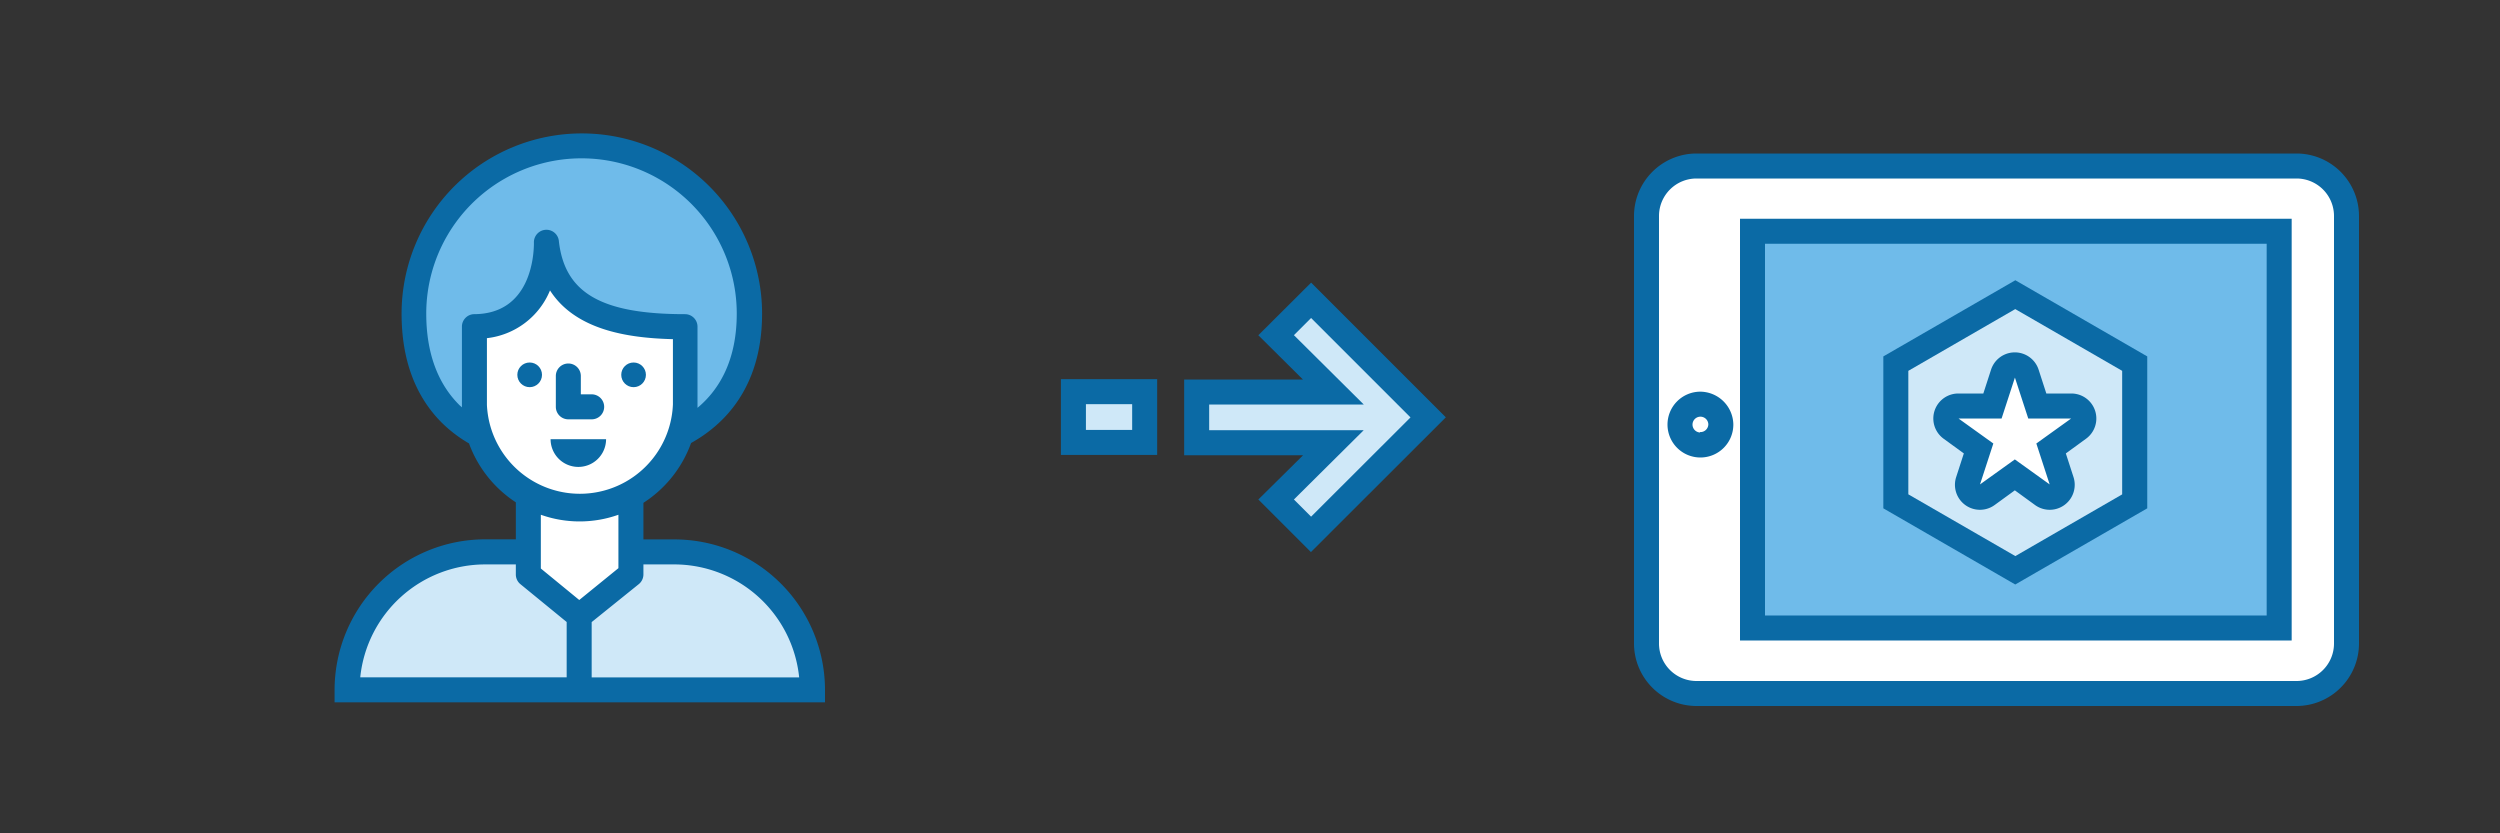 <svg id="Orange_Expanded_copy" data-name="Orange Expanded copy" xmlns="http://www.w3.org/2000/svg" viewBox="0 0 300 100"><rect x="0" y="0" width="300" height="100" fill="#333333" stroke="none"/><defs><style>.cls-1{fill:#cfe8f8;}.cls-2{fill:#fff;}.cls-3{fill:#6fbbea;}.cls-4{fill:#0b6aa5;}</style></defs><title>open-badges-illustrations-B</title><path class="cls-1" d="M80.9,66.23H75.71v2.71l-6.21,5-6.1-5V66.23H58.21A16.61,16.61,0,0,0,41.65,82.78H97.46A16.61,16.61,0,0,0,80.9,66.23Z"/><path class="cls-2" d="M56.93,39.21c0,0.05,0,9.32,0,9.38a12.67,12.67,0,0,0,6.58,10.95c0,0.23,0,8.15.07,8.46a6,6,0,0,0,6,5.06c2,0,5.43-.88,5.82-5.06,0-.25,0-8.12,0-8.34a12.67,12.67,0,0,0,6.81-11.13s0-9.29,0-9.32c-8.06,0-15.63-1.48-16.62-10C65.65,33.67,63.46,39.21,56.93,39.21Z"/><path class="cls-3" d="M69.82,17.51A20.07,20.07,0,0,0,49.69,37.64c0,7.46,3.19,12,7.81,14.54a12.64,12.64,0,0,1-.57-3.59c0-.05,0-9.32,0-9.38,6.53,0,8.72-5.54,8.72-10,1,8.55,8.55,10,16.62,10,0,0,0,9.29,0,9.32a12.64,12.64,0,0,1-.54,3.55c4.81-2.5,8.23-7,8.23-14.44A20.13,20.13,0,0,0,69.82,17.51Z"/><path class="cls-4" d="M80.9,64.73H77.21V60.34a14.3,14.3,0,0,0,5.72-7.18c5.52-3.08,8.52-8.38,8.52-15.52a21.63,21.63,0,1,0-43.26,0c0,5.51,1.64,9.92,4.86,13.12a16.18,16.18,0,0,0,3.23,2.45,14.32,14.32,0,0,0,5.62,7.07v4.44H58.21A18.08,18.08,0,0,0,40.15,82.78v1.5H99v-1.5A18.08,18.08,0,0,0,80.9,64.73ZM55.43,39.21c0,0.05,0,9.34,0,9.4s0,0.18,0,.27l-0.28-.25c-2.64-2.61-4-6.31-4-11a18.63,18.63,0,1,1,37.26,0c0,5.4-1.94,9-4.71,11.31,0-.13,0-0.26,0-0.4s0-9.31,0-9.34a1.5,1.5,0,0,0-1.5-1.5c-10,0-14.41-2.52-15.13-8.71a1.5,1.5,0,0,0-3,.17c0,1.43-.35,8.54-7.22,8.54A1.5,1.5,0,0,0,55.43,39.21Zm3,9.37c0-.12,0-5.38,0-8A9.32,9.32,0,0,0,66,34.85c3,4.67,9.08,5.71,14.75,5.85,0,2.6,0,7.71,0,7.83A11.17,11.17,0,0,1,58.43,48.58ZM69.51,72L64.9,68.22V61.77a13.91,13.91,0,0,0,9.31,0v6.41Zm-11.3-4.27H61.9v1.21a1.5,1.5,0,0,0,.55,1.16L68,74.64v6.64H43.23A15.08,15.08,0,0,1,58.21,67.73ZM71,81.28V74.65l5.65-4.55a1.5,1.5,0,0,0,.56-1.17V67.73H80.9a15.08,15.08,0,0,1,15,13.56H71Z"/><path class="cls-4" d="M72.73,52.7a3.33,3.33,0,0,1-6.66,0h6.66Z"/><path class="cls-4" d="M71,50.32h-2.8a1.5,1.5,0,0,1-1.5-1.5v-3.7a1.5,1.5,0,0,1,3,0v2.2H71A1.5,1.5,0,0,1,71,50.32Z"/><path class="cls-2" d="M274.34,19.56H204.85a7.25,7.25,0,0,0-7.24,7.24V76.33a7.25,7.25,0,0,0,7.24,7.24h69.49a7.25,7.25,0,0,0,7.24-7.24V26.8A7.25,7.25,0,0,0,274.34,19.56Z"/><path class="cls-4" d="M275.58,18.42h-72a7.51,7.51,0,0,0-7.5,7.5v51.3a7.51,7.51,0,0,0,7.5,7.5h72a7.51,7.51,0,0,0,7.5-7.5V25.92A7.51,7.51,0,0,0,275.58,18.42Zm4.5,58.8a4.5,4.5,0,0,1-4.5,4.5h-72a4.5,4.5,0,0,1-4.5-4.5V25.92a4.5,4.5,0,0,1,4.5-4.5h72a4.5,4.5,0,0,1,4.5,4.5v51.3Z"/><path class="cls-4" d="M204,47A3.95,3.95,0,1,0,208,50.9,4,4,0,0,0,204,47Zm0,4.9A0.95,0.95,0,1,1,205,50.9,0.95,0.95,0,0,1,204,51.85Z"/><path class="cls-3" d="M210.3,27.75v47.6h63.15V27.75H210.3Zm39.12,23.68-3.3,2.4,1.26,3.88a1.5,1.5,0,0,1-2.31,1.68l-3.3-2.4-3.3,2.4a1.5,1.5,0,0,1-2.31-1.68l1.26-3.88-3.3-2.4a1.5,1.5,0,0,1,.88-2.71h4.08l1.26-3.88a1.5,1.5,0,0,1,2.85,0l1.26,3.88h4.08A1.5,1.5,0,0,1,249.42,51.43Z"/><path class="cls-1" d="M241.84,35.36L227.5,43.63V60.18l14.33,8.28,14.33-8.28V43.63Zm7.58,16.08-3.3,2.4,1.26,3.88a1.5,1.5,0,0,1-2.31,1.68l-3.3-2.4-3.3,2.4a1.5,1.5,0,0,1-2.31-1.68l1.26-3.88-3.3-2.4a1.5,1.5,0,0,1,.88-2.71h4.08l1.26-3.88a1.5,1.5,0,0,1,2.85,0l1.26,3.88h4.08A1.5,1.5,0,0,1,249.42,51.43Z"/><circle class="cls-4" cx="76.03" cy="44.98" r="1.48"/><circle class="cls-4" cx="63.56" cy="44.98" r="1.48"/><polygon class="cls-1" points="153.14 59.95 160 53.13 143.6 53.13 143.6 47.04 160.01 47.04 153.14 40.22 157.33 36.04 171.37 50.08 157.33 64.13 153.14 59.95"/><path class="cls-4" d="M157.33,38.16l11.93,11.93L157.33,62l-2.06-2.06,8.38-8.32H145.1V48.54h18.55l-8.38-8.32,2.06-2.06m0-4.24L151,40.23l5.35,5.31H142.1v9.09h14.27L151,59.94l6.31,6.31L173.5,50.08,157.33,33.91h0Z"/><rect class="cls-1" x="128.81" y="47" width="8.55" height="6.09"/><path class="cls-4" d="M135.86,48.5v3.09h-5.55V48.5h5.55m3-3H127.31v9.09h11.55V45.5h0Z"/><path class="cls-4" d="M208.8,76.86H275V26.25H208.8V76.86Zm3-47.61H272V73.86H211.8V29.25Z"/><path class="cls-4" d="M226,42.77V61l15.83,9.14L257.67,61V42.77l-15.83-9.14Zm28.67,16.55-12.83,7.41L229,59.32V44.5l12.83-7.41,12.83,7.41V59.32Z"/><path class="cls-4" d="M238.92,44.38L238,47.22h-3a3,3,0,0,0-1.76,5.43l2.42,1.76-0.92,2.84a3,3,0,0,0,4.62,3.35l2.42-1.76,2.42,1.76a3,3,0,0,0,4.62-3.35l-0.92-2.84,2.42-1.76a3,3,0,0,0-1.76-5.43h-3l-0.92-2.84A3,3,0,0,0,238.92,44.38Zm9.62,5.84-4.18,3,1.6,4.91-4.18-3-4.18,3,1.6-4.91-4.18-3h5.17l1.6-4.91,1.6,4.91h5.17Z"/></svg>